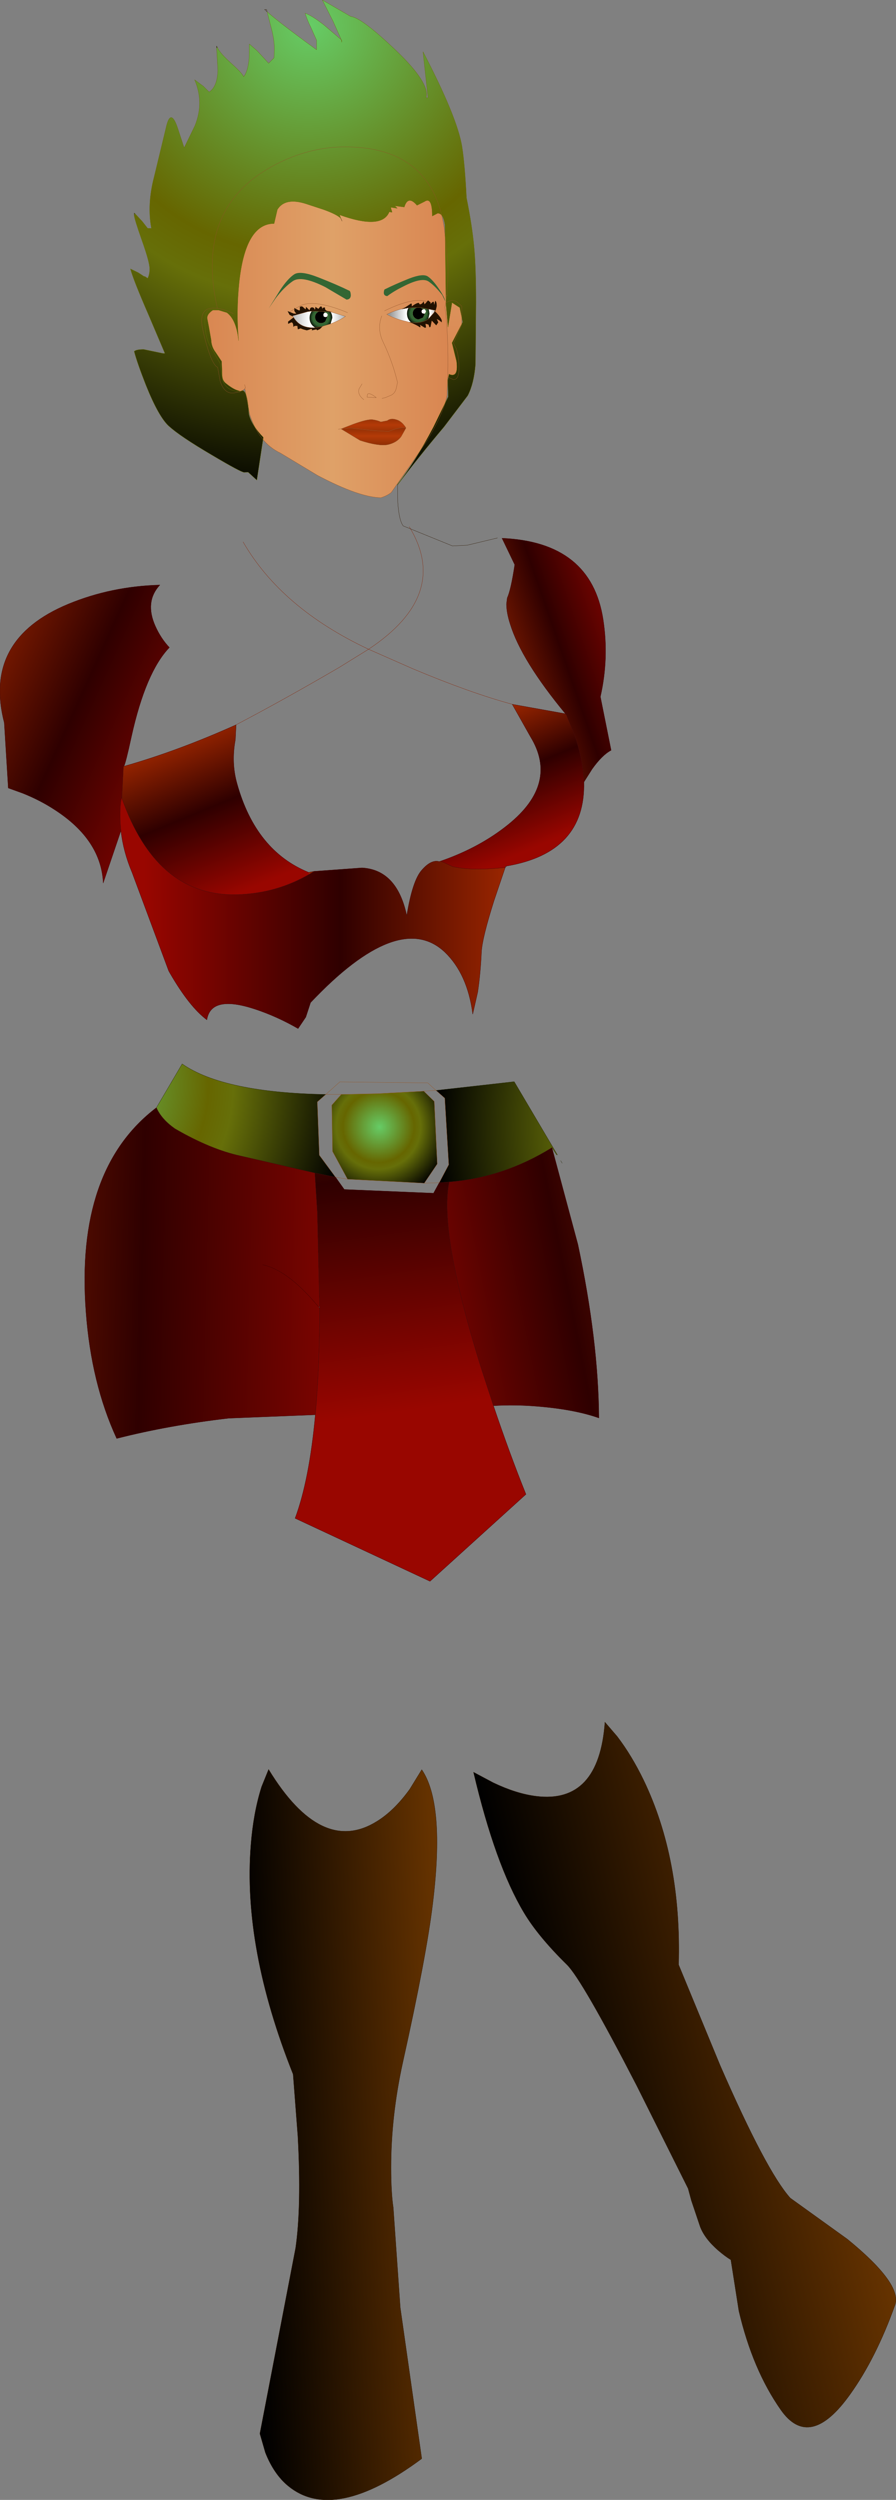 <svg xmlns="http://www.w3.org/2000/svg" viewBox="24.6 3.1 179.3 499.8" width="179.3" height="499.8" preserveAspectRatio="xMinYMin"><rect x="24.6" y="3.1" width="179.3" height="499.8" fill="#808080" stroke="none"/><defs><radialGradient gradientUnits="userSpaceOnUse" r="819.2" cx="0" cy="0" fx="22.4" fy="0" spreadMethod="pad" gradientTransform="matrix(.078 0 0 .078 175.7 228.4)" id="a"><stop offset="0" stop-color="#6c6"/><stop offset=".482" stop-color="#660"/><stop offset=".573" stop-color="#666F09"/><stop offset="1"/></radialGradient><radialGradient gradientUnits="userSpaceOnUse" r="819.2" cx="0" cy="0" fx="22.4" fy="0" spreadMethod="pad" gradientTransform="matrix(.018 0 0 .018 100.15 228.4)" id="b"><stop offset="0" stop-color="#6c6"/><stop offset=".482" stop-color="#660"/><stop offset=".573" stop-color="#666F09"/><stop offset="1"/></radialGradient><linearGradient gradientUnits="userSpaceOnUse" x1="-819.2" x2="819.2" gradientTransform="matrix(-.008 -.056 .028 -.004 97.95 245.4)" id="c"><stop offset=".063" stop-color="#990600"/><stop offset=".573" stop-color="#2F0000"/><stop offset="1" stop-color="#992500"/></linearGradient><linearGradient gradientUnits="userSpaceOnUse" x1="-819.2" x2="819.2" gradientTransform="matrix(-.062 -.001 .001 -.043 60.45 255.9)" id="d"><stop offset=".063" stop-color="#990600"/><stop offset=".573" stop-color="#2F0000"/><stop offset="1" stop-color="#992500"/></linearGradient><radialGradient gradientUnits="userSpaceOnUse" r="819.2" cx="0" cy="0" fx="22.4" fy="0" spreadMethod="pad" gradientTransform="matrix(.069 0 0 .069 38.25 220.2)" id="e"><stop offset="0" stop-color="#6c6"/><stop offset=".482" stop-color="#660"/><stop offset=".573" stop-color="#666F09"/><stop offset="1"/></radialGradient><linearGradient gradientUnits="userSpaceOnUse" x1="-819.2" x2="819.2" gradientTransform="matrix(.046 -.01 .006 .03 132.35 260.6)" id="f"><stop offset=".063" stop-color="#990600"/><stop offset=".573" stop-color="#2F0000"/><stop offset="1" stop-color="#992500"/></linearGradient><linearGradient gradientUnits="userSpaceOnUse" x1="-819.2" x2="819.2" gradientTransform="matrix(.03 0 0 .043 89.55 67.5)" id="g"><stop offset="0" stop-color="#D98651"/><stop offset=".533" stop-color="#DFA168"/><stop offset="1" stop-color="#D98651"/></linearGradient><linearGradient gradientUnits="userSpaceOnUse" x1="-819.2" x2="819.2" gradientTransform="matrix(-.001 -.033 .002 0 115 49.3)" id="h"><stop offset="0" stop-color="#D98651"/><stop offset=".533" stop-color="#DFA168"/><stop offset="1" stop-color="#D98651"/></linearGradient><linearGradient gradientUnits="userSpaceOnUse" x1="-819.2" x2="819.2" gradientTransform="matrix(-.003 0 0 -.002 84.1 66.5)" id="i"><stop offset="0" stop-color="#fff"/><stop offset="1" stop-color="#999"/></linearGradient><linearGradient gradientUnits="userSpaceOnUse" x1="-819.2" x2="819.2" gradientTransform="matrix(.002 0 0 .001 92.7 66.6)" id="j"><stop offset="0" stop-color="#fff"/><stop offset="1" stop-color="#999"/></linearGradient><linearGradient gradientUnits="userSpaceOnUse" x1="-819.2" x2="819.2" gradientTransform="matrix(-.002 0 0 -.002 104.3 66.1)" id="k"><stop offset="0" stop-color="#fff"/><stop offset="1" stop-color="#999"/></linearGradient><linearGradient gradientUnits="userSpaceOnUse" x1="-819.2" x2="819.2" gradientTransform="matrix(.001 0 0 .001 111.5 65.45)" id="l"><stop offset="0" stop-color="#fff"/><stop offset="1" stop-color="#999"/></linearGradient><radialGradient gradientUnits="userSpaceOnUse" r="819.2" cx="0" cy="0" spreadMethod="pad" gradientTransform="matrix(.003 0 0 .003 88.8 66.6)" id="m"><stop offset=".659" stop-color="#363"/><stop offset="1"/></radialGradient><radialGradient gradientUnits="userSpaceOnUse" r="819.2" cx="0" cy="0" spreadMethod="pad" gradientTransform="matrix(.003 0 0 .003 108.35 65.75)" id="n"><stop offset=".659" stop-color="#363"/><stop offset="1"/></radialGradient><linearGradient gradientUnits="userSpaceOnUse" x1="-819.2" x2="819.2" gradientTransform="matrix(0 -.002 .008 0 99.35 90.35)" id="o"><stop offset="0" stop-color="#923005"/><stop offset=".525" stop-color="#B43A07"/><stop offset="1" stop-color="#923005"/></linearGradient><linearGradient gradientUnits="userSpaceOnUse" x1="-819.2" x2="819.2" gradientTransform="matrix(0 -.002 .008 0 99.35 88.15)" id="p"><stop offset="0" stop-color="#923005"/><stop offset=".525" stop-color="#B43A07"/><stop offset="1" stop-color="#923005"/></linearGradient><linearGradient gradientUnits="userSpaceOnUse" x1="-819.2" x2="819.2" gradientTransform="matrix(.047 0 0 .028 87.1 185.5)" id="q"><stop offset=".063" stop-color="#990600"/><stop offset=".573" stop-color="#2F0000"/><stop offset="1" stop-color="#992500"/></linearGradient><linearGradient gradientUnits="userSpaceOnUse" x1="-819.2" x2="819.2" gradientTransform="matrix(.023 0 0 .021 68.2 164.6)" id="r"><stop offset=".063" stop-color="#990600"/><stop offset=".573" stop-color="#2F0000"/><stop offset="1" stop-color="#992500"/></linearGradient><linearGradient gradientUnits="userSpaceOnUse" x1="-819.2" x2="819.2" gradientTransform="matrix(-.007 -.017 .019 -.008 125.45 160.8)" id="s"><stop offset=".063" stop-color="#990600"/><stop offset=".573" stop-color="#2F0000"/><stop offset="1" stop-color="#992500"/></linearGradient><linearGradient gradientUnits="userSpaceOnUse" x1="-819.2" x2="819.2" gradientTransform="matrix(-.008 -.02 .017 -.007 66.65 167.35)" id="t"><stop offset=".063" stop-color="#990600"/><stop offset=".573" stop-color="#2F0000"/><stop offset="1" stop-color="#992500"/></linearGradient><linearGradient gradientUnits="userSpaceOnUse" x1="-819.2" x2="819.2" gradientTransform="matrix(-.036 -.016 .015 -.033 44.4 145.95)" id="u"><stop offset=".063" stop-color="#990600"/><stop offset=".573" stop-color="#2F0000"/><stop offset="1" stop-color="#992500"/></linearGradient><linearGradient gradientUnits="userSpaceOnUse" x1="-819.2" x2="819.2" gradientTransform="matrix(-.021 .008 -.008 -.023 140.05 133.95)" id="v"><stop offset=".063" stop-color="#990600"/><stop offset=".573" stop-color="#2F0000"/><stop offset="1" stop-color="#992500"/></linearGradient><linearGradient gradientUnits="userSpaceOnUse" x1="-819.2" x2="819.2" gradientTransform="matrix(-.024 .001 -.004 -.089 94.35 429.5)" id="w"><stop offset="0" stop-color="#630"/><stop offset="1"/></linearGradient><linearGradient gradientUnits="userSpaceOnUse" x1="-819.2" x2="819.2" gradientTransform="matrix(-.034 .008 -.021 -.087 163.75 418.45)" id="x"><stop offset="0" stop-color="#630"/><stop offset="1"/></linearGradient><radialGradient gradientUnits="userSpaceOnUse" r="819.2" cx="0" cy="0" fx="22.4" fy="0" spreadMethod="pad" gradientTransform="matrix(.077 0 0 .077 66.7 59.65)" id="y"><stop offset="0" stop-color="#6c6"/><stop offset=".482" stop-color="#660"/><stop offset=".573" stop-color="#666F09"/><stop offset="1"/></radialGradient><radialGradient gradientUnits="userSpaceOnUse" r="819.2" cx="0" cy="0" fx="22.4" fy="0" spreadMethod="pad" gradientTransform="matrix(.116 0 0 .116 84.2 8.2)" id="z"><stop offset="0" stop-color="#6c6"/><stop offset=".482" stop-color="#660"/><stop offset=".573" stop-color="#666F09"/><stop offset="1"/></radialGradient></defs><path fill="url(#a)" d="M111.85 221.1l15.65-1.75 8.65 14.65H136l-.95-1.45q-9.7 6-20.55 6.85l-2 .15 1.9-3.6-.8-13.3-1.75-1.55m24.95 14.05l.3.5-.3-.5"/><path fill="url(#b)" d="M92.9 221.9h.15l7.15-.15 9.2-.5 2.1 2.05.6 12.5-2.6 3.85-15.35-.8-3-5.55-.15-9.25 1.9-2.15"/><path fill="url(#c)" d="M112.5 239.55l2-.15q-2.1 10 6.35 37.1l2.5 7.65q3.15 9.35 6.5 17.7l-19.2 17.4-27-12.6q2.85-7.65 4.05-20.7.85-9.3.85-21.3v-.35l-.45-18.8-.5-7.9 4.15.85 1.75 2.45 17.85.75 1.15-2.1"/><path fill="url(#d)" d="M87.6 237.6l.5 7.9.45 18.8-.15.15.15.2q0 12-.85 21.3l-17.35.7q-12 1.4-22.4 4.05-5.1-11.05-6.15-25.3-2.15-28.5 14.1-40.85 1 2.3 3.7 4.2 7.15 4.15 13.15 5.45l14.85 3.4m-10.45 18.35q5.15 1.1 11.25 8.5-6.1-7.4-11.25-8.5"/><path fill="url(#e)" d="M91.75 238.45l-4.15-.85-14.85-3.4q-6-1.3-13.15-5.45-2.7-1.9-3.7-4.2l5.15-8.75q8.3 5.75 28.75 6.1l-1.7 1.5.4 10.65 3.25 4.4"/><path fill="url(#f)" d="M114.5 239.4q10.85-.85 20.55-6.85l5.2 19.35q4.1 19.25 4.2 34.7-4.95-1.75-12.55-2.35-4.35-.35-8.55-.1l-2.5-7.65q-8.45-27.1-6.35-37.1"/><path fill="url(#g)" d="M68.1 64.75q-4.25-18.7 9.05-27.25 6.65-4.25 14.15-4.95 14.65-.9 19.85 8.65 1.7 3.15 2.35 7.5l.55 5.25q.4 3 0 7.3v1l-.1-.15-.05.6v.05l-.1.95-.15.8q.75 5.75.55 14l-.05.5-.1 3.2q-.7 3.55-4 9l-3.2 4.7-3.95 5.65q-.8.65-2.05 1.05-4.35-.05-12.7-4.45l-7.4-4.45q-4.35-2.05-6.2-7.8l-.95-5.1q-.45.55-2.1.85-1.95.35-2.85-2.35l-.5-2.8q-.3 0-.85-.9-1.05-1.85-2.1-6.5-1.05-4.6 2.4-4.4l.5.05q1.5.2 3.2 1.05-1.7-.85-3.2-1.05M73.55 80l.15.55-.15-.55m.15.55l-.1.25.1-.2v-.05"/><path fill="url(#h)" d="M113.8 63.7q1.15-.9 2.25-.25l.95.85V68l-1.65 3.7.55 1.1q.55 1.6.55 3.9t-1.1 2.3l-1.15-.5q.2-8.25-.55-14l.15-.8"/><path fill="url(#i)" d="M83.35 66.55l-.1-.15-.1-.15 3.05-.85.8-.1q-.45.6-.45 1.35 0 .95.65 1.6l.45.35q-2.95.2-4.3-2.05"/><path fill="url(#j)" d="M91.1 65.55l2.65.8q-1.4.9-3 1.5l.35-1.2q0-.65-.35-1.2l.35.1"/><path fill="url(#k)" d="M106.35 64.65q-.3.5-.3 1.15 0 .95.65 1.6l.15.15-.65-.1-.1-.05h-.05q-2.2-.45-4.05-1.45 1.4-.7 2.85-1.05h.1l1.4-.25"/><path fill="url(#l)" d="M110.3 66.9l.25-1.1-.15-.9 1.25.25-.2.45-1.15 1.3"/><path d="M109.6 65.8l-.35.8-.85.35q-.5 0-.85-.35t-.35-.85q0-.5.35-.85.3-.3.7-.3h.5l.5.3.05.05-.25.1-.1.3.1.35.35.1h.2m-19.55.6v.1l-.35.85q-.35.35-.85.35t-.85-.35q-.35-.35-.35-.85t.35-.85q.35-.35.85-.35.45 0 .8.3l-.25.15-.1.3.1.35.35.1.3-.1"/><path fill="#fff" d="M90.05 66.4l-.3.1-.35-.1-.1-.35.1-.3.25-.15h.1l.3.15.15.3-.15.35m19.25-1.45l.1-.05q.2 0 .3.15l.15.3-.15.35-.1.1h-.2l-.35-.1-.1-.35.1-.3.25-.1"/><path fill="url(#m)" d="M90.75 67.85l-1.35.4-.25.1-1.5.25-.45-.35q-.65-.65-.65-1.6 0-.75.45-1.35l3.75.15q.35.55.35 1.2l-.35 1.2m-1.1-2.25q-.35-.3-.8-.3-.5 0-.85.35t-.35.85q0 .5.35.85t.85.35q.5 0 .85-.35l.35-.85v-.1l.15-.35-.15-.3-.3-.15h-.1"/><path fill="url(#n)" d="M109.6 65.8l.1-.1.15-.35-.15-.3q-.1-.15-.3-.15l-.1.05-.05-.05-.5-.3h.05l1.6.3.15.9-.25 1.1q-1.3.9-3.45.65l-.15-.15q-.65-.65-.65-1.6 0-.65.3-1.15l1.9-.05q-.4 0-.7.3-.35.35-.35.85t.35.85q.35.35.85.35l.85-.35.35-.8"/><path fill="#210" d="M108.25 64.6l-1.9.05-1.4.25.75-.35 1.2-.8.1.2v.4q.95-.7 1.4-.7l.1.15.1.15q.3 0 .45-.2l.1-.05.2-.35.2.55v.05l.5-.55.2-.25.5.4v.3l.45-.4h.2l.1.6.2-.8q.3.15.3 1.05l-.15.65-.2.4q1.1 1.05 1.35 1.8v.4l-.55-.45-.45-.2.3.65-.4.6-.9-.95-.25 1.25-.2.1-.2-.55-.5-.15h-.1l.1.7-.2.1-1-.6.1.4-.1.1q-.5-.35-.95-.55l-.65-.3-.85-.25.65.1q2.15.25 3.45-.65l1.15-1.3.2-.45-1.25-.25-1.6-.3h-.55m-19.3-.2l.2.55v-.3l.45-.1.05.3q.05.35.6.45l.4.05.1.1L87 65.3l-.8.1-3.05.85.1.15-.7-.35-.4-.75.4.15.85.35h.5l-.25-.3-.15-.25v-.6l.2.15.7.35h.2v-.7l.25-.1q.35 0 .5.25l.4.35.1-.5.7.7q.1-.6.5-.6.3 0 .45.25l.1.25.1-.35v-.25l.25.15.35.25.4-.45h.25m.2 3.95l-.4.4-.15.15-.55.25-.05-.1-.1-.1-.9.2.05-.2-.1-.1q-.15 0-.45.15l-.5.15-.75-.2-.25-.1-.25-.1-.55.2-.1-.7h-.5l-.3.2q0-.9-.4-.9l-.65.3v-.45l1.1-.85q1.35 2.25 4.3 2.05l1.5-.25"/><path fill="#363" d="M101.4 61.6q.05-.7.3-.7 1.9-.95 4.75-2.1 2.85-1.1 3.8-.4.95.65 2.15 2.4t1.3 2.55l-.6-1.25q-1.35-1.75-2.7-2.7-1.35-.95-5.05.95-1.85.9-3.25 1.95-.7-.05-.7-.7m-13.1-3.05Q92 60 94.45 61.2q.3.05.35.9 0 .85-.85.9l-4.25-2.5q-4.75-2.4-6.5-1.2t-3.45 3.45l-1.4 2.05 2.3-3.7q1.5-2.25 2.75-3.1 1.2-.9 4.9.55"/><path fill="url(#o)" d="M92.85 88.85l1.95-.15 4.75.5 2.8.15 1.4-.5 1.3-.25.8.05-.95 1.7q-.9 1.25-2.7 1.65-1.85.35-5.55-.85l-3.8-2.3"/><path fill="url(#p)" d="M92.85 88.85l2.45-.95q2.9-1.05 3.9-.9 1 .15 1.6.45l1.3-.25q.7-.55 1.8-.2 1.1.3 1.95 1.65l-.8-.05-1.3.25-1.4.5-2.8-.15-4.75-.5-1.95.15"/><path fill="url(#q)" d="M48.8 169.2l-.05-.5q-.25-2.65 0-5.25l.25-1.15v.4l.4 1.1q7 18.75 22.95 18.15 7.7-.3 14.2-4.1l.9-.55 9.6-.7q7 .4 8.95 9.55 1.15-7.1 3.05-9.15 1.85-2.1 3.45-1.65l.3-.1 2.35 1.1q3.7.9 10.55.2l-2.25 6.65q-2.35 7.45-2.5 10.2-.2 4.4-.75 8.05l-1 4.4q-1.05-8.05-5.6-12.4-9.15-8.6-26.85 10.1l-.95 2.9-1.55 2.3q-4.25-2.45-8.65-3.9-8.8-2.9-9.6 2.15-3.5-2.6-7.4-9.35l-.25-.45-7.3-19.6q-1.8-4.25-2.25-8.4"/><path fill="url(#r)" d="M86.35 177.5l1.1-.2-.9.55-.2-.35"/><path fill="url(#s)" d="M112.8 175.25q7.8-2.7 13.5-7.3 10.15-8.2 4.45-17.55l-3.65-6.5 10.65 1.9h.1l.1.25 1.6 3.9q1.75 5.05 1.9 9.5.35 14.1-15.45 16.8l-.25.05-.05.25q-6.85.7-10.55-.2l-2.35-1.1m25.15-29.2l-.2-.25.2.25"/><path fill="url(#t)" d="M49 162.3l.3-6h.1q10.75-3.05 22.45-8.3l-.15 3q-.85 4.6.35 8.8 3.75 13.4 14.3 17.7l.2.35q-6.5 3.8-14.2 4.1-15.95.6-22.95-18.15l-.4-1.1v-.4"/><path fill="url(#u)" d="M49 162.3l-.25 1.15q-.25 2.6 0 5.25l.05.5-3.55 10.45q-.4-8.65-9.7-14.65-2.9-1.9-6.4-3.3l-2.9-1.05-.8-13.05q-4.3-16.65 12.85-23.75 8.6-3.55 18.3-3.8-3.1 3.35-.9 8.25 1.1 2.45 2.8 4.25-4.75 4.95-7.6 17.85-1.15 5.3-1.5 5.9h-.1l-.3 6"/><path fill="url(#v)" d="M137.75 145.8q-8.8-10.65-11.05-17.9-.75-2.3-.75-4.05l.15-1.2q.75-1.65 1.5-6.65l-2.55-5.3q17.85.75 20.25 16.25 1.2 7.75-.55 15.45l2.15 10.7q-1.8.95-3.8 3.75l-1.65 2.6q-.15-4.45-1.9-9.5l-1.6-3.9-.1-.25h-.1"/><path fill="url(#w)" d="M76.95 360.3l1.4-3.45q10.55 17.3 21.65 10.4 3.5-2.15 6.6-6.45l2.4-3.9q4.65 6.8 2.2 26.75-1.25 10.45-6 31.8-2.35 10.7-2.35 20.95 0 5.1.45 8.05l1.4 20 4.3 30.2q-17.55 13.05-26.75 5.45-2.85-2.35-4.55-6.65l-1.1-3.8 7.15-37.1q1.2-8.3.45-22.35l-.95-12.4q-10.1-25.3-8.45-45.85.5-6.45 2.15-11.65"/><path fill="url(#x)" d="M129.45 385.5q-5.75-9.6-10.1-28.1l3.95 2.1q4.6 2.2 8.55 2.7 12.6 1.6 13.8-14.8l2.45 2.85q2.9 3.8 5.3 8.75 7.6 15.8 7 36.9l8.3 20.1q9.25 21.2 14.05 26.55l11.4 8.2q11.05 9 9.55 13.2-3.8 10.6-8.95 17.8-8.1 11.4-13.9 3.15-5.65-8.05-8.4-19.8l-1.6-10.2q-1.15-.7-2.55-1.9-2.7-2.35-3.6-4.75l-1.75-5.2-.65-2.4-10.3-20.6q-10.95-21.2-13.95-24.15-5.8-5.7-8.6-10.4"/><path fill="url(#y)" d="M51.45 46.1v-.4l.2.15-.2.25m16.5-33.4v-.4l.1.25.05.05-.15.1"/><path fill="url(#z)" d="M67.95 12.7l.15-.1q.5 1.1 2.65 3.05 2.45 2.2 2.6 2.8.85-1 1.1-3.65l.05-2.9 1.55 1.35 2.3 2.5 1.1-1.1.05-1.95q0-1.8-.75-4.5l-.7-2.75q2.35 2.1 9.9 7.6v-1.9l-1.2-2.7q-.7-1.4-1.1-2.7 1.3.4 3.85 2.4l3.4 2.9-1.65-3.7L89.1 3.1l5.7 3.3q2.15.2 9.05 6.8t6 9.45h.4l-1-9.2q6.85 13.1 7.8 18.95.55 3.4.9 10.25 1.15 5.65 1.55 10.2.35 4.05.35 10.7l-.1 12.35q-.3 3.9-1.55 6.3l-4.75 6.25q-5.15 6.1-9.25 11.55l-.05-.05q3.55-4.55 7.2-11.5l2.95-6.05-.1-3.2.25-1.3q1.95.85 1.5-2.6l-.9-3.65 2.15-4.15-.6-2.9-1.55-1-.8 4.9-.4-4.5-.2-15.9q-.35-2.45-1.5-2.35l-1.05.55q0-3.95-1.55-2.9l-1.5.75q-1.8-2.1-2.55.35l-1.9-.25.5.5-1.3-.2-.1-.05h.1v.05-.05h-.1l.15.35.2.6-.15-.4v.15l.15.35-.55-.1q-1.5 3.65-9.95.6l.25.7q-.8-.8-3.45-1.75l-3.5-1.15Q81.65 42.5 80.1 45l-.65 2.8q-5.75 0-7 11.85-.6 5.75-.1 11.55Q71.9 67 70 65.6l-1.65-.5H67.2q-1.15.75-1.15 1.6l.35 1.8.45 2.55q.05 1.4.9 2.5l1.2 1.8.1 2.45q-.05 1.3.7 1.9 1.35 1.1 2.25 1.4l.6.2h.2q.35-.2.6 0 .75.6 1 4.55.45 2.15 2.9 4.7L76 99.1l-1.75-1.6-.75.05q-.65 0-6.55-3.5-6.3-3.7-8.55-5.75-2.05-1.85-4.6-8.2-1.75-4.45-2.35-6.75.4-.4 1.9-.4l3.85.8h.4l-3.25-7.65q-3.05-7-3.65-9.25l1.55.75 1.15.75.25.05.5.35q.4-.75.4-1.9 0-1.35-1.55-5.7-1.55-4.4-1.55-5.05l.2-.25 1.4 1.5 1.1 1.4h.75q-.9-4.8.55-10.3l2.35-9.7q.9-4.2 2.3-.2l1.35 4.1 2.15-4.4q1.9-4.65-.05-9.2l1.75 1.3 1.15 1.15q1.65-1.05 1.75-4.35l-.25-4.45M93 11.55v-.4l-.1-.1.1.5m10.6 32.7l-.05-.05q-.85-.5-.75.3l.8-.25-.8.25q-.1-.8.75-.3l.05.05-.05-.05.05.05m-.7.95l-.2-.7.2.7m0-.15l-.05-.2.05.2"/><path fill="none" stroke="#666D07" stroke-width=".05" stroke-linecap="round" stroke-linejoin="round" d="M68.2 65.05l-1.25-.1q-1.35-.05-1.35 2.55 0 2.55.9 4.5l2.15 3.75.3 1.95q.2 1.7.5 2.1.65 1 1.7 1.35l1.45.35"/><path fill="none" stroke="#222503" stroke-width=".05" stroke-linecap="round" stroke-linejoin="round" d="M136.8 235.15l.3.5-.3-.5m-.65-1.15l-8.65-14.65-15.65 1.75m23.2 11.45L136 234m-46.2-12.1q-20.45-.35-28.75-6.1l-5.15 8.75"/><path fill="none" stroke="#965321" stroke-width=".05" stroke-linecap="round" stroke-linejoin="round" d="M111.85 221.1l1.75 1.55.8 13.3-1.9 3.6m-3.1-18.3l2.45-.15-1.65-1.5-17.6-.2-2.8 2.5h3.25l7.15-.15 9.2-.5 2.1 2.05.6 12.5-2.6 3.85h.1l2.9-.1m-18.35-.7l-2.4-.4-3.25-4.4-.4-10.65 1.7-1.5m3.1 0l-1.9 2.15.15 9.25 3 5.55 15.35.8"/><path fill="none" stroke="#3A0000" stroke-width=".05" stroke-linecap="round" stroke-linejoin="round" d="M112.5 239.55l2-.15q10.85-.85 20.55-6.85m-22.55 7l-1.15 2.1-17.85-.75-1.75-2.45-4.15-.85.5 7.9.45 18.8v.35q0 12-.85 21.3-1.2 13.05-4.05 20.7l27 12.6 19.2-17.4q-3.35-8.35-6.5-17.7l-2.5-7.65q-8.45-27.1-6.35-37.1m-58.6-14.85q1 2.3 3.7 4.2 7.15 4.15 13.15 5.45l14.85 3.4m.8 26.85l.15.2m-.15-.2q-6.1-7.4-11.25-8.5m46.2 28.2q4.2-.25 8.55.1 7.6.6 12.55 2.35-.1-15.45-4.2-34.7l-5.2-19.35m-79.15-8Q39.65 236.9 41.8 265.4q1.05 14.25 6.15 25.3 10.4-2.65 22.4-4.05l17.35-.7"/><path fill="none" stroke="#8E5027" stroke-width=".05" stroke-linecap="round" stroke-linejoin="round" d="M113.8 63.7l.1-.95v-.05l.05-.6.1.15v-1q.4-4.3 0-7.3l-.55-5.25q-.65-4.35-2.35-7.5-5.2-9.55-19.85-8.65-7.5.7-14.15 4.95-13.3 8.55-9.05 27.25 1.5.2 3.2 1.05m42.9 12.7l1.15.5q1.1 0 1.1-2.3t-.55-3.9l-.55-1.1L117 68v-3.7l-.95-.85q-1.1-.65-2.25.25l-.15.8q.75 5.75.55 14l-.05.5-.1 3.2q-.7 3.55-4 9l-3.2 4.7-3.95 5.65q-.8.65-2.05 1.05-4.35-.05-12.7-4.45l-7.4-4.45q-4.35-2.05-6.2-7.8l-.95-5.1q-.45.55-2.1.85-1.95.35-2.85-2.35l-.5-2.8q-.3 0-.85-.9-1.05-1.85-2.1-6.5-1.05-4.6 2.4-4.4l.5.05m5.6 15.8l-.15-.55m.15.55v.05l-.1.2.1-.25M108.25 64.6l-1.9.05m.5 2.9q2.15.25 3.45-.65l1.15-1.3.2-.45-1.25-.25-1.6-.3h-.55m1 .3l.05.05m.75-1.55q-2.8-.95-8.5 1.85m4.65 2.2l-.1-.05h-.05q-2.2-.45-4.05-1.45 1.4-.7 2.85-1.05h.1l1.4-.25m-15.7.7l.45.2 2.65.8q-1.4.9-3 1.5l-1.35.4-.25.1m-5.8-1.8l-.1-.15m-.7-.95l.95-.55m.2-.1l1.15-.65q2.9-1.2 9.3 1.45m-5.2-1.2l-.05-.05-.2.05m-1.7.9l-.8.1-3.05.85M87 65.3l3.75.15.35.1m-3.45 3.05l1.5-.25m-5.8-1.8q1.35 2.25 4.3 2.05m9.4 11.25l-.6 1Q96.1 82 97.4 83m.75-1.1q.45-.35 1.75.7l-1.85-.1.1-.6m-5.3 6.95l1.95-.15 4.75.5 2.8.15 1.4-.5 1.3-.25.8.05Q105 87.3 103.9 87q-1.1-.35-1.8.2l-1.3.25q-.6-.3-1.6-.45-1-.15-3.9.9l-2.45.95 3.8 2.3q3.7 1.2 5.55.85 1.8-.4 2.7-1.65l.95-1.7m-13 .2l-.55.05m8.7-22.65q-1 2.65.3 5.3 1.85 3.85 2.85 8l-.2.95q-.2 1.15-1.05 1.6l-1.2.5-.65.15"/><path fill="none" stroke="#3F0000" stroke-width=".05" stroke-linecap="round" stroke-linejoin="round" d="M49.4 156.3q.35-.6 1.5-5.9 2.85-12.9 7.6-17.85-1.7-1.8-2.8-4.25-2.2-4.9.9-8.25-9.7.25-18.3 3.8-17.15 7.1-12.85 23.75l.8 13.05 2.9 1.05q3.5 1.4 6.4 3.3 9.3 6 9.7 14.65l3.55-10.45-.05-.5q-.25-2.65 0-5.25l.25-1.15.3-6h.1q10.75-3.05 22.45-8.3l-.15 3q-.85 4.6.35 8.8 3.75 13.4 14.3 17.7l1.1-.2 9.6-.7q7 .4 8.95 9.55 1.15-7.1 3.05-9.15 1.85-2.1 3.45-1.65l.3-.1q7.8-2.7 13.5-7.3 10.15-8.2 4.45-17.55l-3.65-6.5 10.65 1.9h.1l.1.25 1.6 3.9q1.75 5.05 1.9 9.5.35 14.1-15.45 16.8l-.3.3.05-.25.25-.05m-39.45 1.6q-6.5 3.8-14.2 4.1-15.95.6-22.95-18.15l-.4-1.1v-.4m-.2 6.9q.45 4.15 2.25 8.4l7.3 19.6.25.45q3.9 6.75 7.4 9.35.8-5.05 9.6-2.15 4.4 1.45 8.65 3.9l1.55-2.3.95-2.9q17.7-18.7 26.85-10.1 4.55 4.35 5.6 12.4l1-4.4q.55-3.65.75-8.05.15-2.75 2.5-10.2l2.25-6.65q-6.85.7-10.55-.2l-2.35-1.1m24.95-29.45q-8.8-10.65-11.05-17.9-.75-2.3-.75-4.05l.15-1.2q.75-1.65 1.5-6.65l-2.55-5.3q17.85.75 20.25 16.25 1.2 7.75-.55 15.45l2.15 10.7q-1.8.95-3.8 3.75l-1.65 2.6m-3.7-13.65l.2.25m-51.4 31.8l.9-.55"/><path fill="none" stroke="#891F00" stroke-width=".05" stroke-linecap="round" stroke-linejoin="round" d="M71.85 148q9.45-4.95 20.6-11.45l5.9-3.65q-17.45-8.2-25.1-21.45m53.85 32.45q-8.35-2.25-19.9-7.1l-8.85-3.9q16.45-10.9 8.15-24.5"/><path fill="none" stroke="#2A1500" stroke-width=".05" stroke-linecap="round" stroke-linejoin="round" d="M76.95 360.3q-1.65 5.2-2.15 11.65-1.65 20.55 8.45 45.85l.95 12.4q.75 14.05-.45 22.35l-7.15 37.1 1.1 3.8q1.7 4.3 4.55 6.65 9.2 7.6 26.75-5.45l-4.3-30.2-1.4-20q-.45-2.95-.45-8.05 0-10.25 2.35-20.95 4.75-21.35 6-31.8 2.45-19.95-2.2-26.75l-2.4 3.9q-3.1 4.3-6.6 6.45-11.1 6.9-21.65-10.4l-1.4 3.45M129.45 385.5q-5.75-9.6-10.1-28.1l3.95 2.1q4.6 2.2 8.55 2.7 12.6 1.6 13.8-14.8l2.45 2.85q2.9 3.8 5.3 8.75 7.6 15.8 7 36.9l8.3 20.1q9.25 21.2 14.05 26.55l11.4 8.2q11.05 9 9.55 13.2-3.8 10.6-8.95 17.8-8.1 11.4-13.9 3.15-5.65-8.05-8.4-19.8l-1.6-10.2q-1.15-.7-2.55-1.9-2.7-2.35-3.6-4.75l-1.75-5.2-.65-2.4-10.3-20.6q-10.95-21.2-13.95-24.15-5.8-5.7-8.6-10.4M104.2 100l-.05.1.05 3.4q.25 3.7 1.1 4.75l9.85 4 2.95-.15 6.05-1.45M51.45 46.1v-.4l.2.15m16.3-33.15v-.4l.1.25.05.05m9.95-7.15l-.5-.45h.4l.1.45m14.75 41.3l.25.55m11.1 52.65v.15"/><path fill="none" stroke="#666D07" stroke-width=".05" stroke-linecap="round" stroke-linejoin="round" d="M78.05 5.45q2.35 2.1 9.9 7.6v-1.9l-1.2-2.7q-.7-1.4-1.1-2.7 1.3.4 3.85 2.4l3.4 2.9-1.65-3.7L89.1 3.1l5.7 3.3q2.15.2 9.05 6.8t6 9.45h.4l-1-9.2q6.85 13.1 7.8 18.95.55 3.4.9 10.25 1.15 5.65 1.55 10.2.35 4.05.35 10.7l-.1 12.35q-.3 3.9-1.55 6.3l-4.75 6.25q-5.15 6.1-9.25 11.55M93 11.55v-.4l-.1-.1.1.5m-.2 35.2q-.8-.8-3.45-1.75l-3.5-1.15Q81.65 42.5 80.1 45l-.65 2.8q-5.75 0-7 11.85-.6 5.75-.1 11.55Q71.9 67 70 65.6l-1.65-.5H67.2q-1.15.75-1.15 1.6l.35 1.8.45 2.55q.05 1.4.9 2.5l1.2 1.8.1 2.45q-.05 1.3.7 1.9 1.35 1.1 2.25 1.4l.6.2h.2q.35-.2.6 0 .75.6 1 4.55.45 2.15 2.9 4.7L76 99.1l-1.75-1.6-.75.05q-.65 0-6.55-3.5-6.3-3.7-8.55-5.75-2.05-1.85-4.6-8.2-1.75-4.45-2.35-6.75.4-.4 1.9-.4l3.85.8h.4l-3.25-7.65q-3.05-7-3.65-9.25l1.55.75 1.15.75.25.05.5.35q.4-.75.4-1.9 0-1.35-1.55-5.7-1.55-4.4-1.55-5.05m.2-.25l1.4 1.5 1.1 1.4h.75q-.9-4.8.55-10.3l2.35-9.7q.9-4.2 2.3-.2l1.35 4.1 2.15-4.4q1.9-4.65-.05-9.2l1.75 1.3 1.15 1.15q1.65-1.05 1.75-4.35l-.25-4.45m.15-.1q.5 1.1 2.65 3.05 2.45 2.2 2.6 2.8.85-1 1.1-3.65l.05-2.9 1.55 1.35 2.3 2.5 1.1-1.1.05-1.95q0-1.8-.75-4.5l-.7-2.75m24.8 39.4l.2.6-.15-.4v.15l.15.35-.55-.1q-1.5 3.65-9.95.6l.25.7m10-2.2v-.05h-.1l.1.05 1.3.2-.5-.5-.8.25q-.1-.8.75-.3l.05.05 1.9.25q.75-2.45 2.55-.35l1.5-.75q1.55-1.05 1.55 2.9l1.05-.55q1.15-.1 1.5 2.35l.2 15.9.4 4.5.8-4.9 1.55 1 .6 2.9-2.15 4.15.9 3.65q.45 3.45-1.5 2.6l-.25 1.3.1 3.2-2.95 6.05q-3.65 6.95-7.2 11.5m-1.3-55.1l-.15-.35.2.7m-.1-.65l.05.3.05.2m.7-.8l-.05-.05"/></svg>